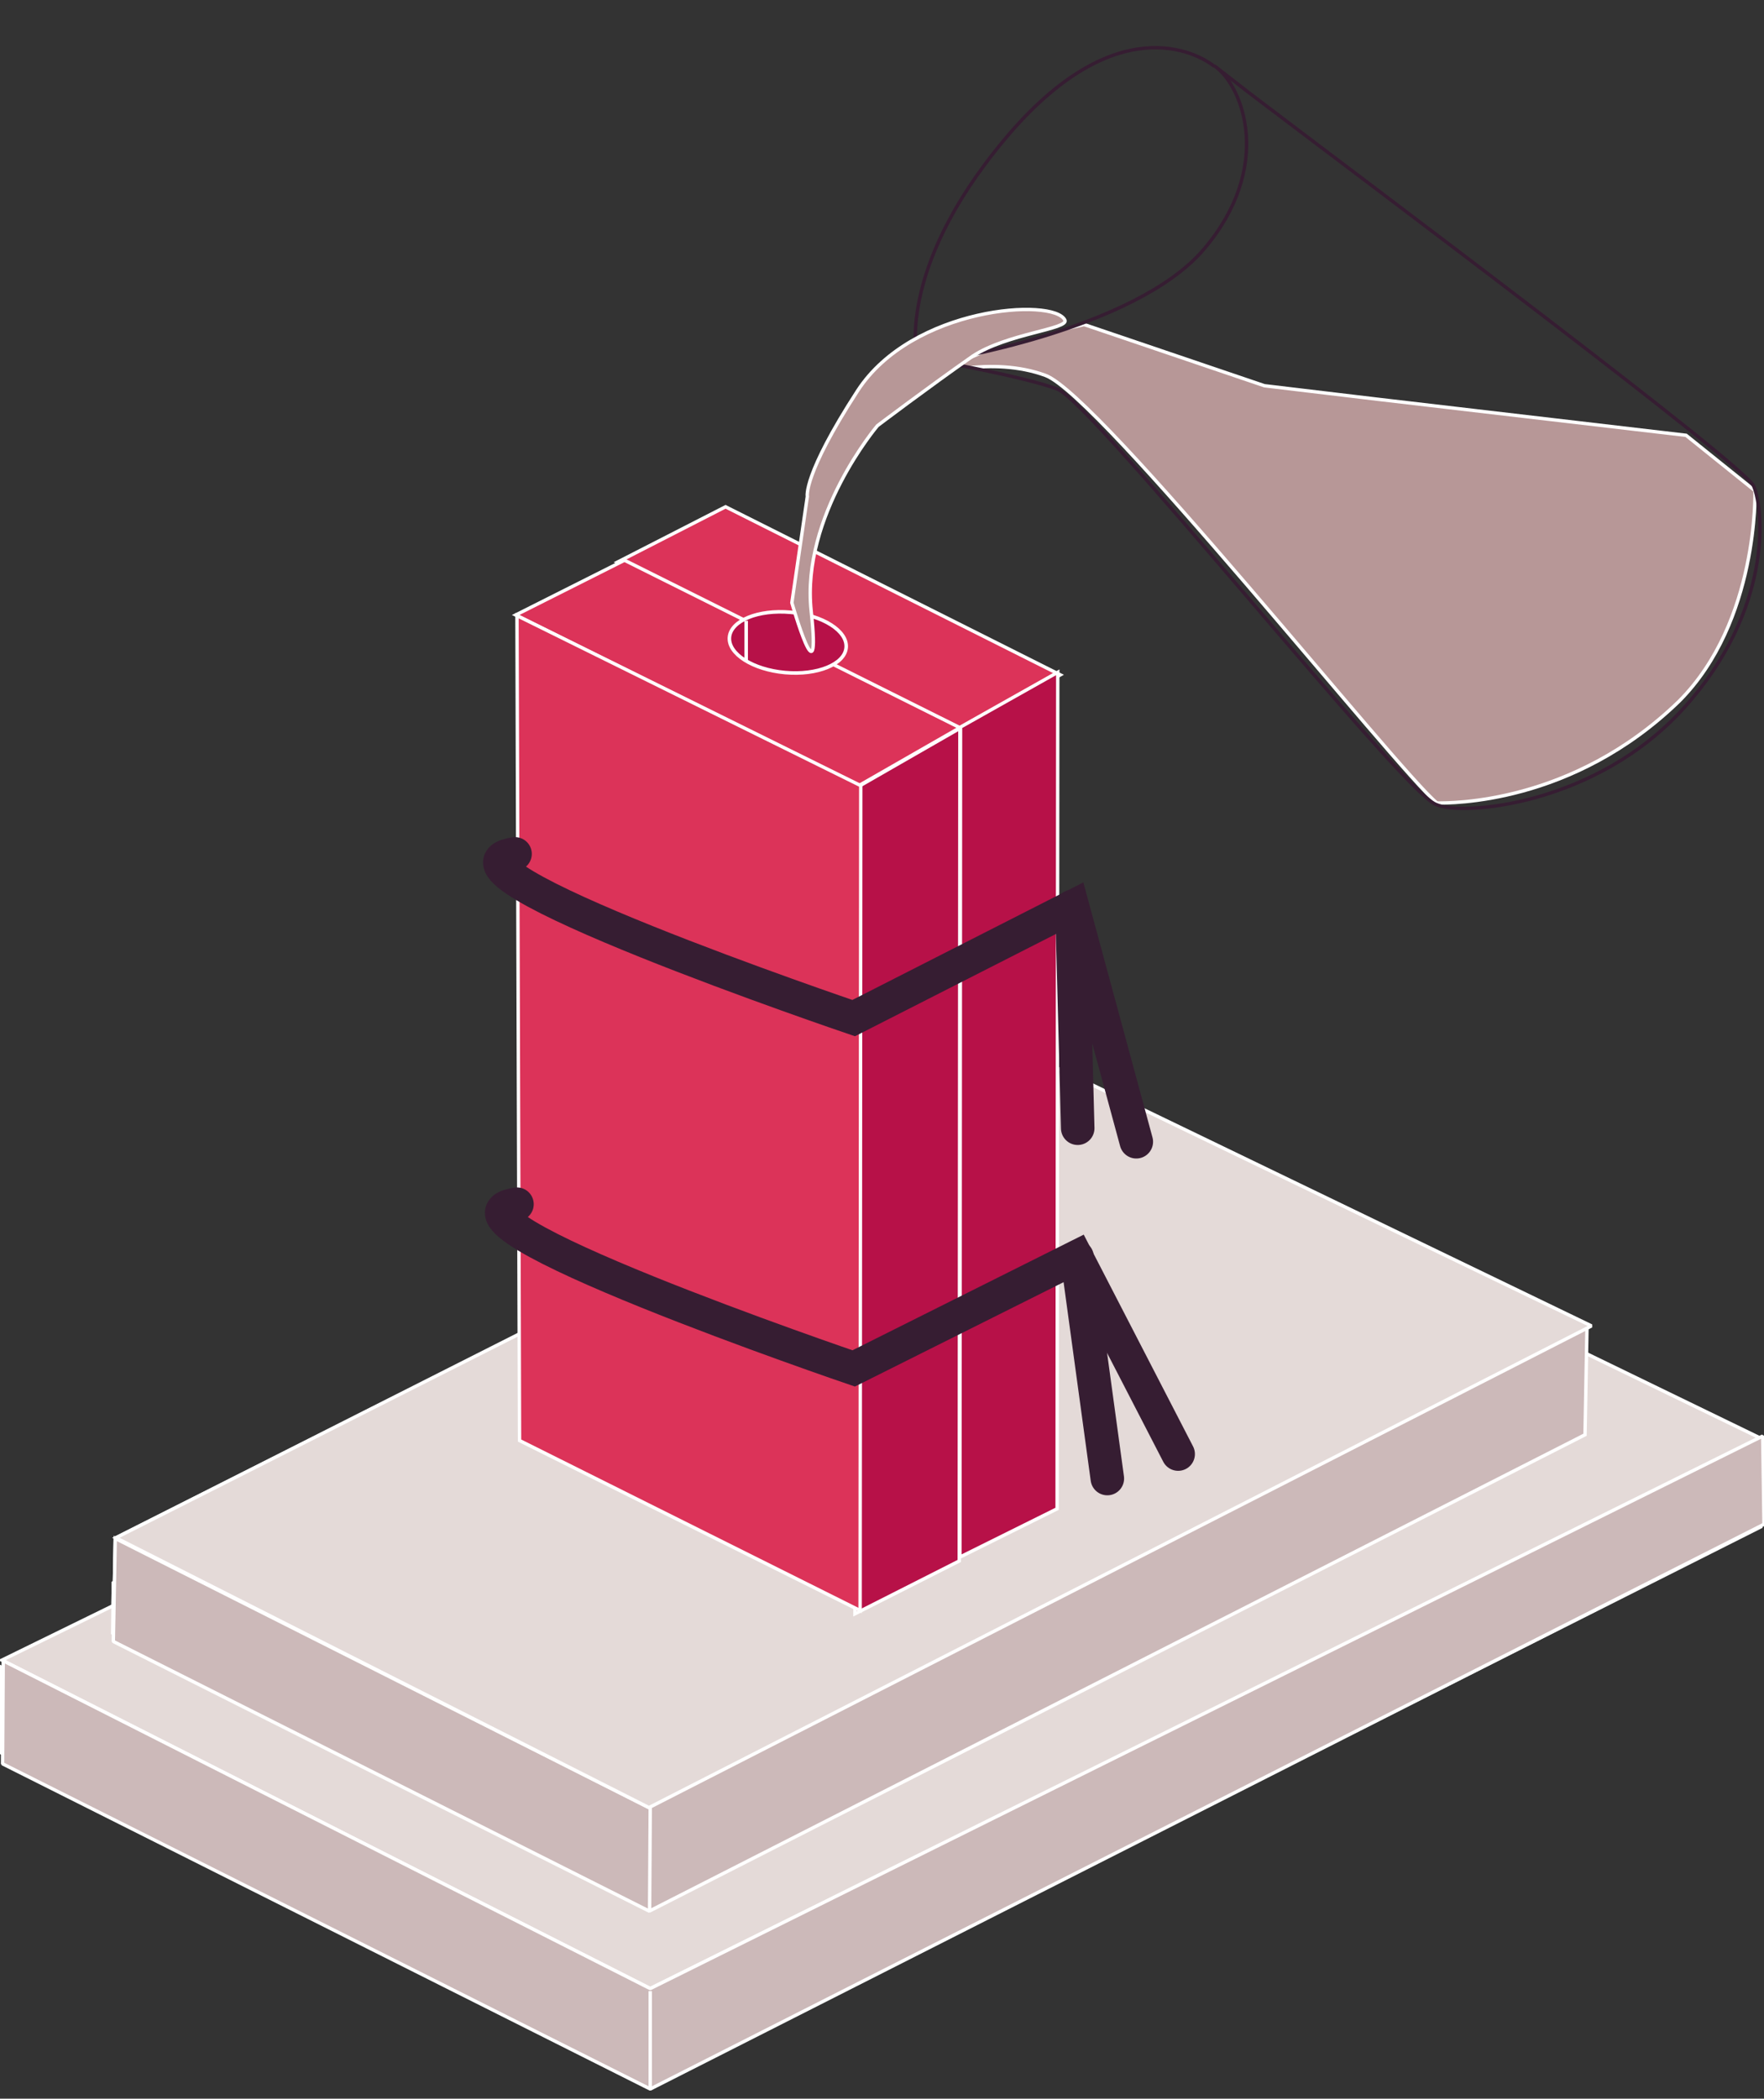 <?xml version="1.0" encoding="utf-8"?>
<!-- Generator: Adobe Illustrator 25.2.3, SVG Export Plug-In . SVG Version: 6.00 Build 0)  -->
<svg version="1.1" id="Layer_1" xmlns="http://www.w3.org/2000/svg" xmlns:xlink="http://www.w3.org/1999/xlink" x="0px" y="0px"
	 viewBox="0 0 274 325.9" style="enable-background:new 0 0 274 325.9;" xml:space="preserve">
<rect x="0" y="0" width="274" height="325.9" fill="#333333" stroke="none"/>
<style type="text/css">
	.st0{fill:none;stroke:#FFFFFF;stroke-width:0.525;stroke-linejoin:bevel;stroke-miterlimit:10;}
	.st1{fill:#CCB9B9;stroke:#FFFFFF;stroke-width:0.525;stroke-miterlimit:10;}
	.st2{fill:#E4DAD8;stroke:#FFFFFF;stroke-width:0.525;stroke-miterlimit:10;}
	.st3{fill:#CCB9B9;stroke:#FFFFFF;stroke-width:0.525;stroke-linejoin:bevel;stroke-miterlimit:10;}
	.st4{fill:#E4DAD8;stroke:#FFFFFF;stroke-width:0.525;stroke-linejoin:bevel;stroke-miterlimit:10;}
	.st5{fill:none;stroke:#FFFFFF;stroke-width:0.525;stroke-miterlimit:10;}
	.st6{fill:none;stroke:#B71148;stroke-width:1.042;stroke-miterlimit:10;}
	.st7{fill:#DC3359;stroke:#FFFFFF;stroke-width:0.525;stroke-miterlimit:10;}
	.st8{fill:#B71148;stroke:#FFFFFF;stroke-width:0.552;stroke-miterlimit:10;}
	.st9{fill:#B71148;stroke:#FFFFFF;stroke-width:0.525;stroke-miterlimit:10;}
	.st10{fill:none;stroke:#361D32;stroke-width:5.207;stroke-linecap:round;stroke-miterlimit:10;}
	.st11{fill:none;stroke:#FFFFFF;stroke-width:0.552;stroke-miterlimit:10;}
	.st12{clip-path:url(#SVGID_2_);fill:#B79797;stroke:#FFFFFF;stroke-width:0.525;stroke-miterlimit:10;}
	.st13{fill:none;stroke:#361D32;stroke-width:0.525;stroke-miterlimit:10;}
	.st14{fill:#B79797;stroke:#FFFFFF;stroke-width:0.525;stroke-miterlimit:10;}
</style>
<g>
	<g>
		<line class="st0" x1="100.6" y1="300.9" x2="100.5" y2="317"/>
		<polygon class="st1" points="17.5,253.6 101.3,296 243.4,224.5 243.6,208 164.5,171.8 17.6,245.8 		"/>
		<polygon class="st1" points="17.6,254.9 17.9,238.9 101.4,279.8 101.1,296 		"/>
		<polygon class="st1" points="0,258.8 0,272.1 101.7,323.6 273.5,237.1 273.2,223.4 101.6,308.8 		"/>
		<path class="st2" d="M18,238.8c0,0,83.4,41.1,83.5,40.9l142-71.7l-83.9-40.5L18,238.8z"/>
		<polygon class="st2" points="101,308.8 273.6,223.4 171.6,173.9 0.3,257.8 		"/>
		<polygon class="st1" points="17.5,253.6 101,296.7 246.2,222.8 246.5,206.3 164.5,171.8 17.6,245.8 		"/>
		<polygon class="st3" points="17.6,254.9 17.9,238.9 101,280.8 100.9,296.8 		"/>
		<polygon class="st3" points="0.5,257.9 0.4,273.9 101,324.4 274,236.7 273.8,223 101,308.8 		"/>
		<path class="st4" d="M18,238.8l82.8,41.9l146.4-74.8l-83.9-40.5L18,238.8z"/>
		<line class="st5" x1="101" y1="309.2" x2="101" y2="324.2"/>
	</g>
	<path class="st6" d="M173.9,111.9"/>
	<path class="st6" d="M158.6,100.7"/>
	<path class="st6" d="M149.1,93.8"/>
	<path class="st6" d="M133.9,82.5"/>
	<path class="st6" d="M173.9,111.9"/>
	<path class="st6" d="M158.6,100.7"/>
	<path class="st6" d="M149.1,93.8"/>
	<path class="st6" d="M133.9,82.5"/>
	<g>
		<polygon class="st7" points="95.9,87.3 149,113.8 164.7,104.8 112.7,78.7 		"/>
		<polygon class="st7" points="80.1,95.5 133.4,122 149.1,113 97,87 		"/>
		
			<ellipse transform="matrix(8.935341e-02 -0.996 0.996 8.935341e-02 12.13 212.762)" class="st8" cx="122.4" cy="99.7" rx="4.7" ry="9.1"/>
		<polygon class="st9" points="132.9,122.4 132.8,250.6 149,242.4 149.1,113.1 		"/>
		<polygon class="st9" points="149.2,112.9 149.1,241.8 164.2,234.3 164.3,104.4 		"/>
		<polygon class="st7" points="80.3,95.6 80.7,223.7 133.6,250.1 133.7,122 		"/>
		<g>
			<path class="st10" d="M80,132.6c-15.8,2.3,52.6,25.5,52.6,25.5l34-17.3l9.9,36.5"/>
			<path class="st10" d="M80.3,187c-15.8,2.3,52.3,25.5,52.3,25.5l34.6-17.3l15.8,30.6"/>
			<line class="st10" x1="166.5" y1="140.8" x2="167.4" y2="175.2"/>
			<line class="st10" x1="167.3" y1="195.2" x2="172" y2="229.6"/>
		</g>
		<line class="st11" x1="115.9" y1="96.4" x2="115.9" y2="102.5"/>
	</g>
	<g>
		<g>
			<g>
				<g>
					<defs>
						<path id="SVGID_1_" d="M188.6,10.2c4.6,3.2,9.2,15.8-1.6,28.5s-41.4,17.4-41.4,17.4s13.1,2.3,18.6,4.3
							c5.5,2,53.4,62.3,58.8,64.5c4,1.9,24.9,0.2,38.6-15s12.4-30.6,10.8-34.4c-1.4-3.3-60.1-47.2-78.4-61.1L188.6,10.2"/>
					</defs>
					<clipPath id="SVGID_2_">
						<use xlink:href="#SVGID_1_"  style="overflow:visible;"/>
					</clipPath>
					<path class="st12" d="M272.6,76.2c0,0,0.6,20.3-11.8,32.7c-16.6,16.1-35.6,15.8-37.6,15.8c-6.2-5.1-52.4-63.3-60.8-66.4
						s-18,0-18,0l11.8-5.2l12.2-2.7l28,9.5l17.6,2.1l47.9,5.6L272.6,76.2z"/>
				</g>
				<g>
					<path id="XMLID_49_" class="st13" d="M188.6,10.2c4.6,3.2,9.2,15.8-1.6,28.5s-41.4,17.4-41.4,17.4s13.1,2.3,18.6,4.3
						c5.5,2,53.4,62.3,58.8,64.5c4,1.9,24.9,0.2,38.6-15s12.4-30.6,10.8-34.4c-1.4-3.3-60.1-47.2-78.4-61.1L188.6,10.2"/>
				</g>
			</g>
			<path class="st13" d="M142.5,56c0,0-3.7-13.7,13.5-34.3s30-13.5,32.6-11.4"/>
		</g>
		<path class="st14" d="M165.4,49.7c-1.7-3.5-23.7-2.1-32.2,11s-7.8,16.4-7.8,16.4L123,93.6c0,0,4.6,16.1,3,1.3s10.3-28.8,10.3-28.8
			s7.8-5.9,14.8-10.8C156.4,51.8,166.1,51.1,165.4,49.7z"/>
	</g>
</g>
</svg>
